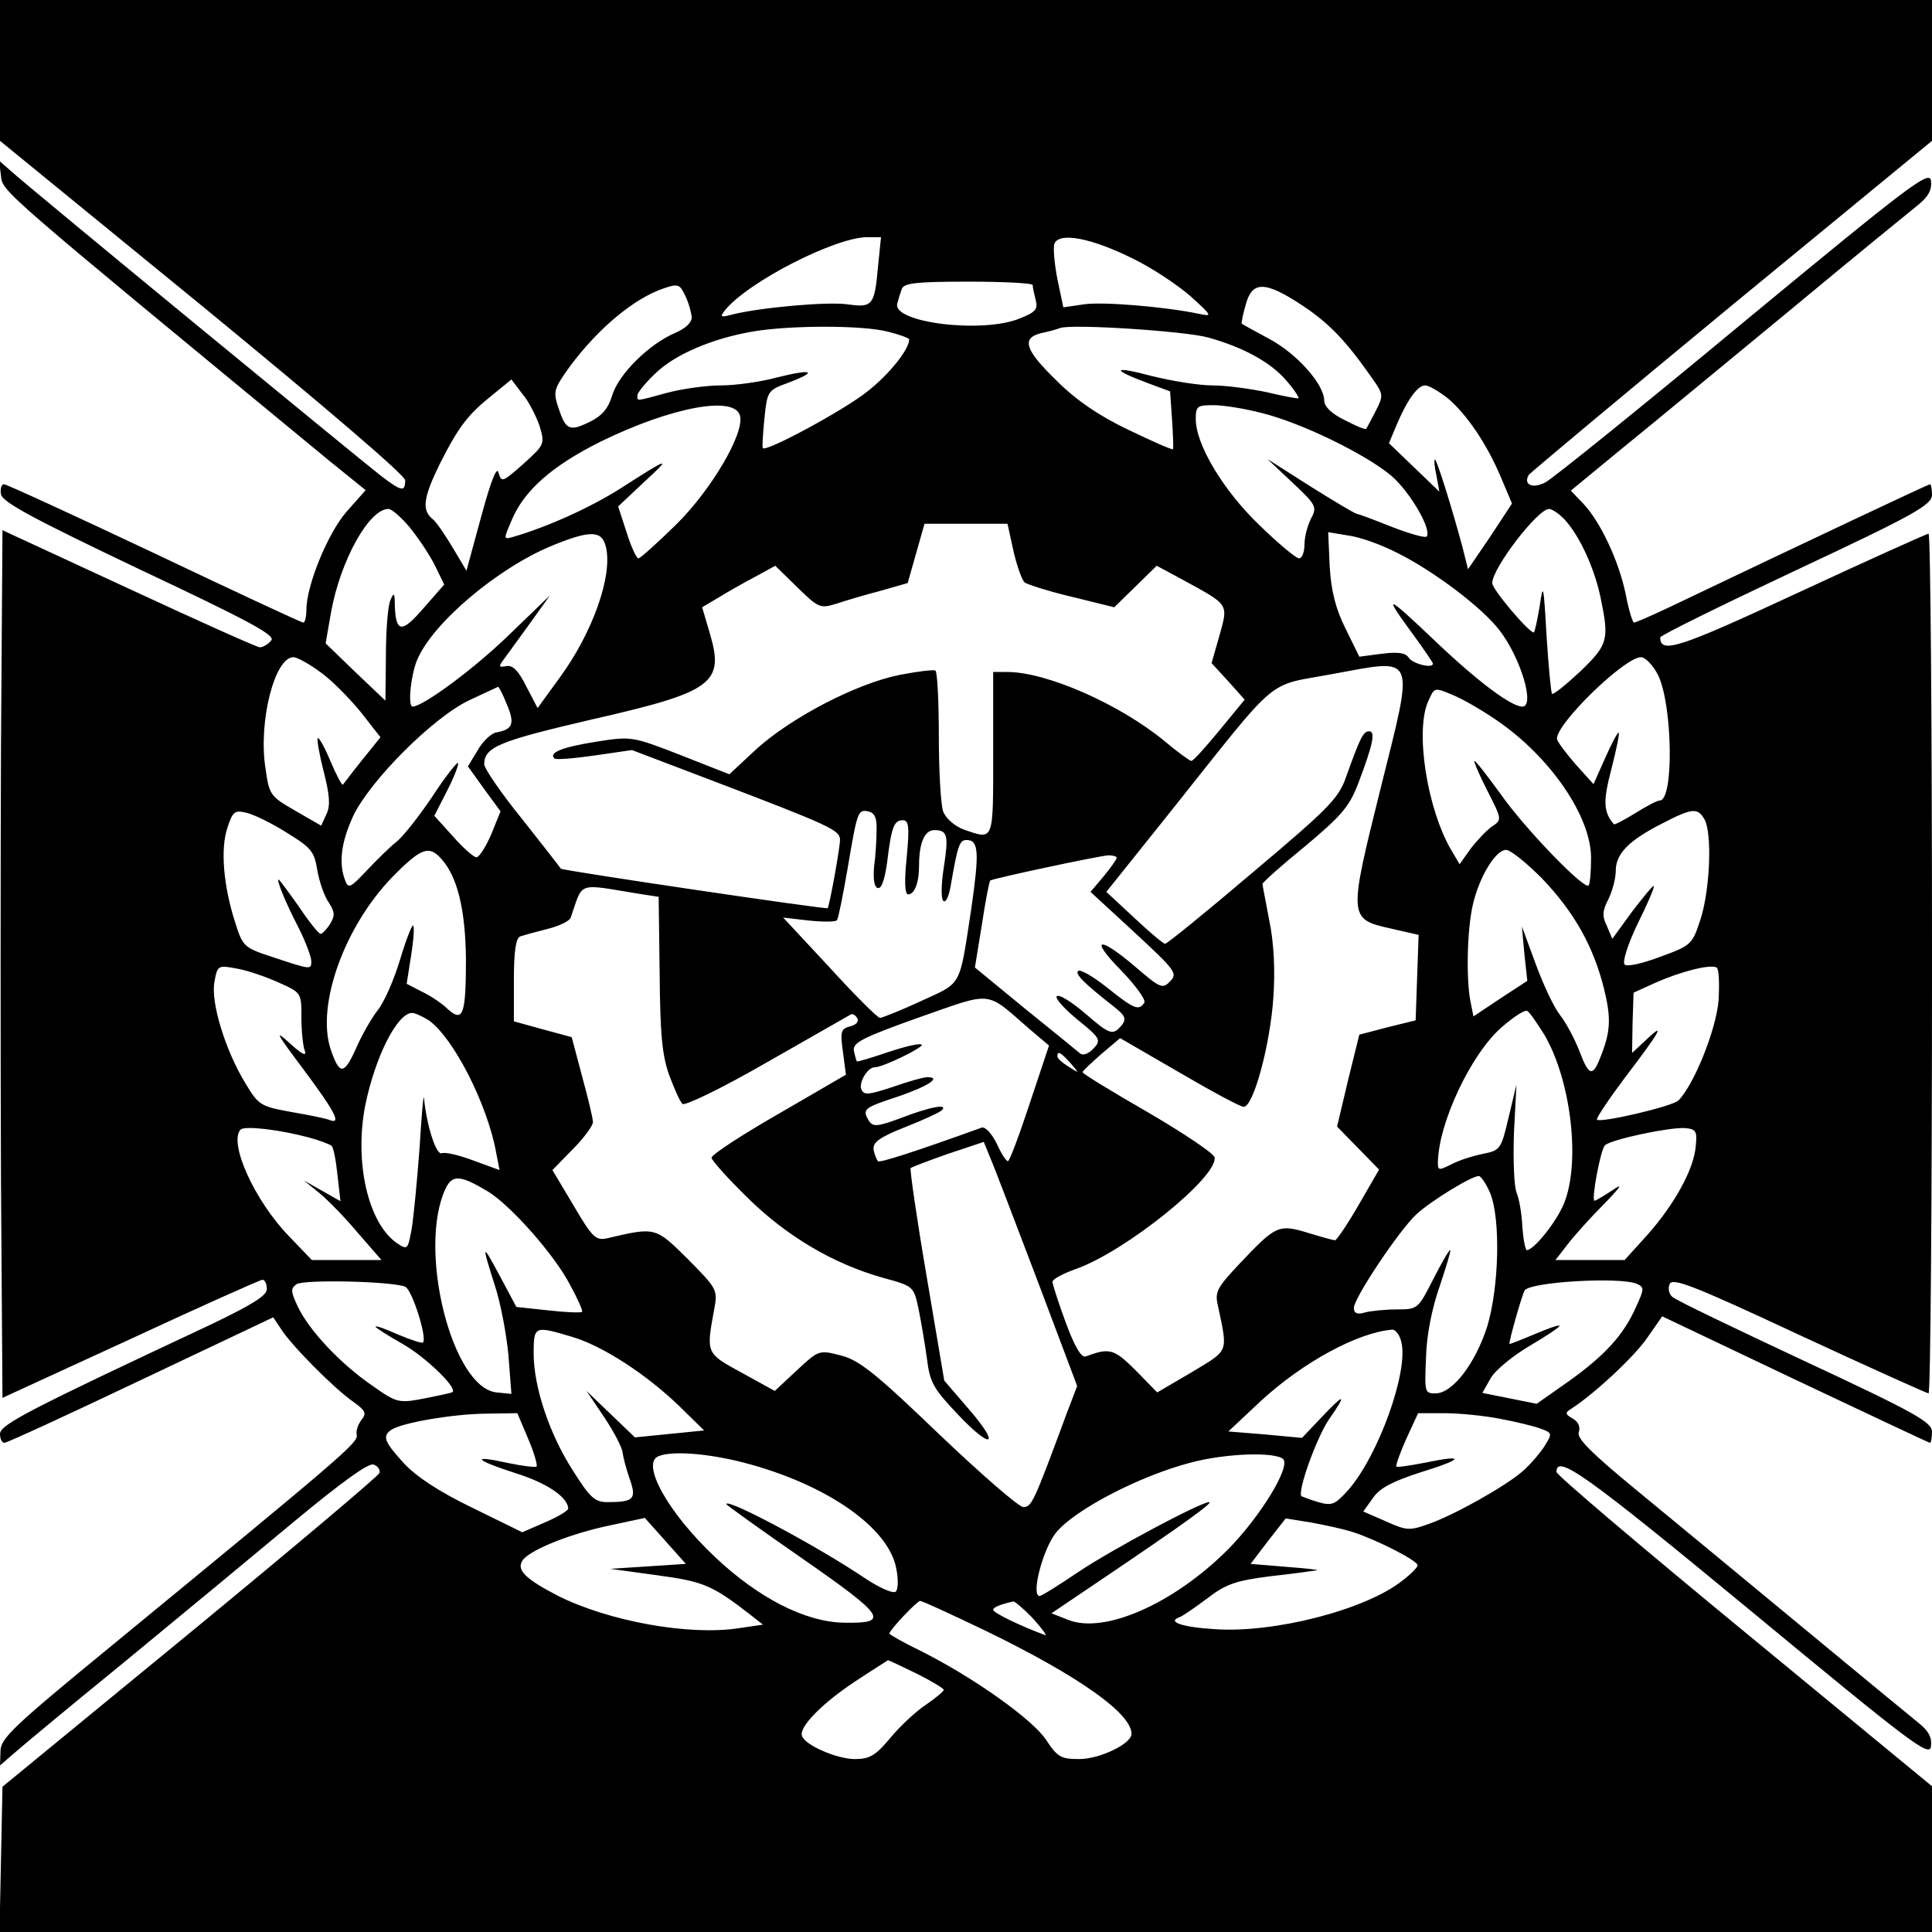 <svg version="1" xmlns="http://www.w3.org/2000/svg" width="521.333" height="521.333" viewBox="0 0 391 391"><path d="M0 14.2v14.3L41 62c25.2 20.7 41 34.2 41 35.2 0 2.4-.7 2.3-4.9-.9-4.5-3.5-71.8-58.8-74.9-61.7l-2.4-2.1.4 3.1c.3 3.2-.2 2.7 66.5 57.7l7.3 5.9-3.9 4.4c-3.8 4.4-8.1 14.9-8.1 19.9 0 1.4-.3 2.5-.6 2.5-.4 0-13.9-6.3-30.1-14C15 104.3 1.3 98 .8 98s-.8.9-.6 2c.2 1.6 6.6 5 28 15.2 22.5 10.6 27.6 13.4 26.7 14.4-.6.8-1.7 1.4-2.3 1.4-.6 0-12.6-5.4-26.6-11.9L.5 107.3l-.3 43.9C.1 175.3.1 214.8.2 239l.3 43.9L26.4 271c14.2-6.6 26.3-12 26.7-12 .5 0 .9.8.9 1.9 0 1.3-2.9 3.1-11.2 7.1C6.1 285.2 0 288.3 0 290.2c0 1 .4 1.8.9 1.8s12.9-5.7 27.6-12.7l26.8-12.7 1.6 2.4c2 3.2 10.7 12 14.6 14.7 2.5 1.8 2.7 2.3 1.7 3.6-.7.9-1.2 2.2-1 3.1.3 1.6-2.8 4.2-49.9 42.9C2.8 349.3.1 351.8.1 354.4l-.1 2.9 2.3-2c1.2-1.1 11.4-9.6 22.7-18.8 11.3-9.3 26.9-22.2 34.8-28.8 9.3-7.7 14.8-11.7 15.8-11.3.9.3 1.4 1.1 1.2 1.7-.2.6-17.4 15.1-38.3 32.3l-38 31.2-.3 14.7-.3 14.7H391v-29.5l-38-31.3c-20.9-17.2-38-31.7-38-32.3 0-3.7 5.9.5 39.2 28 32.9 27.2 36.3 29.8 36.6 27.5.2-1.8-.5-3.1-2.5-4.7-1.5-1.2-12.3-10.1-23.9-19.7-11.6-9.6-26.6-22-33.3-27.5-9-7.4-12-10.4-11.6-11.6.4-1.1-.1-2.2-1.2-2.8-1.6-.9-1.6-1.2-.3-2 4.8-3.1 12.9-10.7 15.4-14.4l3-4.3 26.9 12.8c14.8 7 27.1 12.8 27.3 12.8.2 0 .4-1 .4-2.3-.1-1.9-3.4-3.8-25.7-14.2-14.1-6.6-26.2-12.4-26.8-13-.7-.5-1-1.7-.6-2.6.5-1.4 4.7.2 26.1 10.2 14 6.5 25.8 11.8 26.3 11.9.4 0 .7-39.2.7-87 0-47.9-.3-87-.7-87-.5.1-12.3 5.4-26.3 11.9-24.3 11.3-28 12.5-28 9.1 0-.4 12.4-6.5 27.5-13.6 23.9-11.2 27.4-13.2 27.5-15.2 0-1.2-.2-2.2-.4-2.2-.3 0-22.4 10.4-53.2 25.1-3.4 1.6-6.4 2.9-6.7 2.9-.3 0-1.1-2.6-1.7-5.8-1.4-6.7-5.1-14.6-8.6-18.3l-2.5-2.6 10.2-8.4C333.8 86.3 349 73.7 362 63c13-10.8 24.9-20.5 26.4-21.7 1.9-1.6 2.6-2.9 2.4-4.7-.3-2.2-3.8.4-37.8 28.5-20.6 17.1-38.7 31.7-40.2 32.5-2.6 1.4-4.6.5-3.4-1.5.4-.5 18.8-15.9 41.1-34.3L391 28.5V0H0v14.2zm177.7 39.7c-.7 7.9-1.1 8.4-6.1 7.7-4-.6-17.4.6-23.2 2-2.6.7-2.8.6-1.6-.9 4.7-5.7 22.1-14.6 28.6-14.7h2.9l-.6 5.9zm51.7-1.5c3.9 1.9 9.1 5.4 11.6 7.6 4.4 4 4.4 4.1 1.6 3.5-6.7-1.4-19.4-2.5-23.3-1.9l-4.1.6-1.2-5.7c-.6-3.1-.9-6.3-.6-7.2 1-2.4 7.6-1.1 16 3.1zM140 64.2c0 1.1-1.3 2.3-3.4 3.2-5.2 2.2-11.4 8.3-12.7 12.6-.8 2.7-2.1 4.2-4.6 5.4-4.1 2-4.8 1.6-6.3-2.9-1.1-3.3-.9-3.8 2.3-8.3 5.8-7.8 13.1-13.9 19.2-15.9 2.7-.9 3.1-.8 4.2 1.6.7 1.4 1.2 3.4 1.3 4.3zm69-6.5c0 .5.3 1.8.6 3 .5 1.8 0 2.5-3.1 3.7-7.5 3.2-26.1.9-24.9-3 .2-.8.6-2.1.9-2.9.4-1.2 2.8-1.5 13.5-1.5 7.1 0 13 .3 13 .7zm54.7 4.2c5.5 3.7 8.8 7.2 14.1 14.8 2.2 3.1 2.2 3.4.6 6.5-.9 1.8-1.8 3.4-1.9 3.6-.2.2-2.1-.6-4.4-1.8-2.5-1.2-4.1-2.7-4.1-3.9 0-3.3-5.5-9.5-11.1-12.5-3-1.6-5.5-3-5.6-3.1-.1 0 .2-1.8.8-3.8 1.3-4.9 3.9-4.9 11.6.2zm-84.1 5.2c2.4.6 4.4 1.3 4.4 1.6 0 2-4 7-8.3 10.4-4.5 3.7-20.6 12.4-21.3 11.6-.2-.1 0-2.8.3-6 .6-5.6.6-5.7 5-7.3 6-2.3 4.7-2.8-2.5-1-3.3.9-8.4 1.6-11.3 1.6-3 0-7.9.7-10.9 1.5-6.6 1.8-6 1.7-6 .5 0-.5 1.6-2.5 3.6-4.4 4-3.9 11.6-7.1 19.7-8.5 7.6-1.3 22.2-1.3 27.3 0zm64.9 1.2c7.2 2 12.8 5.1 15.9 8.8 1.5 1.7 2.5 3.3 2.4 3.5-.2.1-3-.4-6.3-1.2-3.3-.7-8.3-1.4-11.1-1.4-2.8 0-8.3-.9-12.3-1.9-7.9-2.1-8.4-1.4-.9 1.4l4.6 1.7.4 5.7c.2 3.1.3 5.8.2 6-.2.2-4.2-1.6-9-3.9-5.9-2.8-10.6-6-14.5-9.9-6.5-6.3-7.3-8.7-3.1-9.7 1.5-.3 3.2-.8 3.7-1 2.2-.9 25.3.6 30 1.9zM109.2 86.2c1.1 3.7 1 3.8-3.3 7.7-4.2 3.7-4.4 3.8-5 1.8-.3-1.5-1.5 1.4-3.5 8.8l-3 11-2.8-4.7c-1.5-2.5-3.3-5.2-4.1-5.8-2.2-1.8-1.8-4.4 1.6-11.3 3.8-7.5 5.7-9.9 10.6-13.8l3.8-3.1 2.2 2.9c1.3 1.5 2.8 4.5 3.5 6.5zM293 80.6c3.9 3.3 8 9.4 10.8 16.1l2.2 5.2-4.4 6.7-4.5 6.6-1.1-4.4c-2.1-7.8-5.2-17.8-5.6-17.8-.2 0-.1 1.5.3 3.2l.6 3.3-5.1-4.9-5.1-4.9 1.5-3.6c2.2-5.2 4.3-8.1 5.8-8.1.8 0 2.8 1.2 4.6 2.6zm-143.2 3.7c.7 3.7-5.9 14.9-13 21.9-3.8 3.7-7.2 6.8-7.6 6.8-.4 0-1.5-2.4-2.4-5.3l-1.7-5.2 5.2-4.9c5.8-5.3 5.3-5.2-4.8 1.3-6 3.8-14.8 7.8-21.8 9.8-1.8.5-1.8.4-.2-3.3 2.5-6.1 8.2-11.1 18-16 14.5-7.1 27.5-9.5 28.3-5.1zm105.6-.7c8.1 2 21.1 8.4 26.2 12.7 3.9 3.4 8.3 11.1 7.1 12.3-.3.3-3.5-.6-7.1-2-3.5-1.4-6.7-2.6-7-2.6-.3 0-4.5-2.5-9.3-5.5l-8.8-5.6 5.1 4.8c4.8 4.5 5 4.9 3.7 7.3-.7 1.4-1.3 3.7-1.3 5.2 0 1.6-.5 2.8-1.1 2.8-.6 0-4.2-3-8-6.7-7.3-7-12.9-16.3-12.9-21.5 0-2.6.3-2.8 3.6-2.8 2 0 6.4.7 9.8 1.6zM82.9 106.7c1.7 2.1 4 5.5 5.1 7.7l1.9 3.9-4.2 4.8c-4.4 5.1-5.6 5-5.8-.6 0-2.6-.2-2.7-.9-1-.5 1.1-.9 6.1-.9 11.2l-.1 9.1-6.1-5.8-6-5.8 1.1-6.3c1.9-10.5 7.7-20.9 11.6-20.9.7 0 2.6 1.7 4.3 3.7zm233.8-1.5c3 3.3 5.9 9.6 7.2 15.6 1.8 8.7 1.6 9.6-4.1 15.1-2.9 2.7-5.5 4.8-5.7 4.5-.2-.2-.7-5.4-1.1-11.6-.6-10.6-.7-11-1.4-6.1-.5 2.9-1 5.3-1.2 5.3-1 0-8.4-8.7-8.4-10 0-3 9.2-15 11.5-15 .6 0 2.1 1 3.2 2.2zm-111.6 6.3c.7 3 1.7 5.9 2.3 6.4.6.4 4.9 1.8 9.6 2.9l8.5 2.1 4.3-4.2 4.3-4.2 5.2 2.8c9.5 5.2 9.3 4.8 7.5 11.3l-1.6 5.6 3.4 3.7 3.3 3.7-5.1 6.2c-2.8 3.4-5.3 6.2-5.7 6.2-.3 0-2.8-1.8-5.4-4-9.1-7.5-23.9-14-31.8-14H201v16.5c0 18 .2 17.5-5.9 15.4-1.9-.7-3.6-2.2-4.2-3.6-.5-1.3-.9-8.2-.9-15.3 0-7.1-.3-13.1-.7-13.3-.5-.2-3.7.2-7.3.9-8.8 1.8-21.6 8.5-28.7 14.8l-5.7 5.3-9.9-3.9c-9.8-3.8-9.9-3.8-17-2.7-6.9 1.1-9.7 2.2-8.5 3.4.3.3 3.9 0 8.1-.6l7.6-1.1 16.3 6.2c24.1 9.2 25.8 10 25.8 12 0 1.6-2.1 13.2-2.5 13.8-.2.3-53.7-7.6-54-8-.1-.2-3.6-4.7-7.8-10-4.3-5.3-7.7-10.3-7.7-11.1 0-3.5 2.9-4.7 21.8-9.1 24.6-5.6 26.9-7.3 23.8-17.6l-1.5-5.1 3.2-1.9c1.8-1.1 5.1-3 7.4-4.2l4.2-2.3 4.5 4.4c4.2 4.1 4.6 4.3 7.8 3.3 1.8-.6 5.8-1.8 8.9-2.6l5.6-1.6 1.7-6 1.7-6h16.8l1.2 5.5zm-82.5-.9c1.5 5.8-2.7 17.5-9.3 26.5l-4.5 6.2-2.3-4.4c-1.6-3.2-2.7-4.3-4-4.1-1.5.3-1.6.1-.8-1 .5-.7 2.9-4 5.3-7.3l4.3-6-8.4 8.1C96 135.3 85.6 143 83.5 143c-1 0-.4-6.2.9-9.4 3.1-7.5 16.4-18.7 27.4-23.2 7.6-3.1 10-3.1 10.8.2zm160.2 1.3c7.6 3.8 17.3 11.2 20.7 15.7 4.3 5.6 7.2 15.4 4.6 15.4-2.3 0-9.2-5.2-17.9-13.5-9.9-9.4-10.4-9.5-4-.8 2.1 2.9 3.8 5.4 3.8 5.6 0 1.1-4.2 0-4.9-1.2-.7-1-2.1-1.2-5.4-.8l-4.6.6-2.8-5.7c-2-4-2.9-7.6-3.2-12.6l-.3-6.9 4.2.7c2.3.3 6.7 1.9 9.8 3.5zM64.8 136c2.3 1.6 5.9 5.3 8.2 8.1l4 5.1-3.7 4.6c-2.1 2.6-3.8 4.9-3.9 5-.2.2-1.3-1.9-2.5-4.7-1.2-2.9-2.4-5-2.6-4.7-.2.2.3 3.2 1.2 6.7 1.2 4.7 1.4 6.9.6 8.6l-1.1 2.4-5.2-3c-5.2-3-5.3-3.2-6.1-8.8-1.4-9.4 1.9-22.3 5.7-22.3.7 0 3.1 1.3 5.4 3zm270.8.7c2.9 6.1 3.2 25.3.3 25.3-.5 0-2.8 1.2-5 2.6-2.3 1.4-4.2 2.4-4.3 2.2-2.1-2.5-2.2-4.6-.5-11.1 1-3.9 1.7-7.3 1.5-7.4-.2-.2-1.4 2.1-2.7 5l-2.4 5.4-3.7-4.1c-2-2.3-3.7-4.6-3.7-5.1-.1-3.1 13.7-16.5 17-16.5.9 0 2.5 1.7 3.5 3.7zm-56.2 22.9c-6.5 26.1-6.5 26.4 2 28.3l5.7 1.3-.3 8.6-.3 8.7-5.7 1.4-5.7 1.5-2.3 9.3-2.2 9.3 4.2 4.3 4.3 4.4-4.1 7.1c-2.3 4-4.5 7.2-4.8 7.2-.4 0-2.9-.7-5.5-1.5-5.9-1.8-6.5-1.5-13.6 6-4.8 5.1-5.3 5.9-4.6 8.8 2 9.6 2.3 8.8-5.3 13.4l-7 4.1-4.3-4.4c-4.4-4.4-5.3-4.7-10.1-2.9-.9.4-2.2-1.7-4.1-6.8-1.5-4.1-2.7-7.8-2.7-8.3 0-.5 2.2-1.7 4.8-2.6 10.1-3.6 28.8-18.7 28-22.6-.2-.8-6.3-4.9-13.5-9.1-7.3-4.2-13.2-7.8-13.2-8.1 0-.3 1.8-1.9 3.8-3.7l3.8-3.2 11.9 6.9c6.5 3.8 12.4 7 13.1 7 2 0 5.4-12.8 6-22.1.4-5.5.1-11.2-.8-15.5-.7-3.8-1.4-7.2-1.4-7.5 0-.3 3.9-3.8 8.7-7.7 7.4-6.2 8.9-8 10.7-12.7 3-7.9 3.5-10.5 2.2-10.5-1.2 0-1.8 1.2-4.7 9.3-1.5 4.3-3.6 6.4-18.8 19.2-9.4 8-17.4 14.5-17.8 14.5-.4 0-3.2-2.4-6.3-5.3l-5.6-5.2 13.2-16.5c22.3-28 18.9-25 32.6-27.6 17.1-3.1 16.6-4.5 9.7 23.2zm-176.8-17c1.6 3.8 1.2 5-2 5.6-1.1.1-2.9 1.8-3.9 3.6l-2 3.3 3.3 4.6 3.3 4.5-1.9 4.7c-1.1 2.5-2.4 4.6-3 4.6-.5 0-2.7-1.9-4.7-4.2l-3.8-4.2 2.6-5.1c1.5-2.9 2.4-5.4 2.2-5.6-.2-.2-2.6 2.8-5.2 6.8-2.7 4-5.9 8.1-7.3 9.2-1.3 1-4 3.7-6 5.8-3.2 3.4-3.7 3.7-4.3 2.1-1.4-3.5-.9-7.8 1.6-13.2 3.4-7.1 16.1-19.9 23.5-23.4 3-1.4 5.6-2.6 5.8-2.7.2 0 1 1.6 1.8 3.6zm200.2 3.1c10.9 7.4 19.2 19.5 19.2 27.9 0 2.8-.2 5.3-.5 5.6-.9.9-12.9-11.5-17.8-18.5-2.7-3.7-5-6.7-5.3-6.7-.2 0 .9 2.7 2.6 6 3 5.9 3 5.9.9 7.3-1.1.8-3 2.8-4.3 4.5l-2.2 3.1-1.6-2.7c-5-8.4-7.5-24.5-4.7-30.4 1.2-2.7 1.2-2.7 4.8-1.2 2 .8 6 3.1 8.9 5.1zM58 168.5c4.9 3 5.6 3.8 6.2 7.5.4 2.4 1.4 5.3 2.3 6.6 1.3 2 1.3 2.7.3 4.4-.7 1.1-1.6 2-1.9 2-.4 0-2.4-2.5-4.4-5.5-2.1-3-4-5.5-4.1-5.5-.5 0 1.3 4.5 4.1 9.9 1.4 2.8 2.5 5.8 2.5 6.6 0 1.8 0 1.8-8.1-.9-5.5-1.8-5.8-2.1-7.3-6.9-2.4-7.4-3-14.9-1.6-19.1 1.1-3.4 1.5-3.7 3.9-3.1 1.4.3 5.1 2.1 8.1 4zm119.4-.5c0 1.9-.2 5.3-.5 7.4-.2 2.4 0 4.1.7 4.3.8.3 1.4-1.6 1.9-4.9.9-7.4 1.4-8.8 3.2-8.8 1.2 0 1.4 1.2.8 7.5-.5 4.8-.4 7.5.3 7.5 1.3 0 2.2-2.4 2.2-5.8 0-4.6 1.1-7.2 3.1-7.2 2.7 0 2.9 1.1 1.9 7.6-.5 3.2-.6 6.2-.1 6.7s1.1-.8 1.5-3c1.4-8.2 1.8-9.3 3.2-9.3 2.5 0 2.6 2.5 1 13.7-2.5 16.4-1.8 15-10.2 18.9-4.1 1.9-7.9 3.4-8.3 3.4-.5 0-5.1-4.6-10.2-10.2l-9.4-10.1 5.2.6c2.9.3 5.5.3 5.7-.1.3-.5 1.2-5 2.1-10.2 2-11.8 2.1-12.2 4.2-11.8 1.3.3 1.8 1.3 1.7 3.8zm167.6-2.1c1.5 2.9 1.1 13.9-.8 20-1.7 5.2-1.8 5.4-8.1 7.7-3.7 1.4-6.8 2.1-7.3 1.6s.6-4 2.6-8.2c2-4 3.5-7.5 3.3-7.7-.2-.1-2.1 2.2-4.4 5.2l-4 5.5-1.1-2.6c-1-2-.9-3.1.3-5.4.8-1.6 1.5-4.2 1.5-5.8 0-3.4 2.6-6.1 9.5-9.6 6-3.1 7.1-3.2 8.5-.7zm-255.7 7.9c3.3 3.6 4.9 10.4 5 20.3 0 11.3-.6 12.9-3.7 10.1-1.1-1.1-3.5-2.7-5.2-3.5l-3.1-1.6.9-5.7c.5-3.1.7-5.9.4-6.1-.2-.2-1.4 2.8-2.6 6.8-1.2 4-3.2 8.7-4.6 10.4-1.3 1.7-3.3 5.2-4.4 7.8-2.4 5.3-3.3 5.3-5.1 0-2.9-8.9 2.8-24.8 12.5-34.8 5.8-5.9 7.4-6.5 9.9-3.7zm222.7 3.9c6.5 6.8 10.4 13.6 12.6 22.3 1.5 6.1 1.4 8.8-.8 14.2-1.5 3.8-2.3 3.5-4.2-1.6-1-2.5-2.7-5.7-3.9-7.2-1.2-1.5-3.4-6.2-4.9-10.3l-2.8-7.6.5 5.5.6 5.5-5.5 3.6-5.4 3.6-.6-3c-.9-4.5-.7-14.7.5-19.7 1.3-5.6 4.6-11 6.7-11 .9 0 4.1 2.6 7.2 5.7zm-86-4.1c0 .3-1.2 2-2.6 3.7l-2.7 3.2 8.9 8.2c8.3 7.7 8.8 8.3 7.2 9.9-1.5 1.6-2 1.4-7.1-3-7.4-6.3-9.3-5.8-2.8.8 2.9 3 5 5.9 4.7 6.5-1.1 1.7-2 1.4-7.5-3-2.9-2.3-5.5-3.8-5.9-3.4-.7.6 1.2 2.5 7.2 7.2 2.4 1.9 2.6 2.5 1.6 3.8-1.8 2.1-2.3 2-7.5-2.5-2.6-2.2-5.1-3.8-5.6-3.4-.5.3 1.3 2.4 4.1 4.7 4.7 3.8 4.9 4.2 3.3 5.9-.9 1-2.1 1.5-2.7 1-.6-.5-5.6-4.6-11.2-9.1l-10.1-8.3 1.4-8.6c.7-4.7 1.5-8.8 1.7-9 .5-.4 21.5-4.9 23.9-5.1.9 0 1.7.2 1.7.5zm-96.6 7.3l3.9.6.2 15.5c.1 12.3.5 16.5 1.9 20.5 1 2.7 2.2 5.4 2.7 5.9.4.5 7.9-3.1 17.1-8.4 9-5.1 16.6-9.5 17-9.7.4-.2 1 .2 1.3.8.4.6-.2 1.3-1.4 1.6-1.9.5-2.1 1-1.5 5.2l.6 4.6-13.6 7.9c-7.5 4.3-13.6 8.3-13.6 8.9 0 .5 3.3 4.2 7.3 8.1 7.9 7.8 17.4 13.4 27.4 16.2 6.2 1.7 6.2 1.7 7.2 6.3.5 2.5 1.3 7.1 1.7 10.1.6 4.9 1.4 6.1 6.2 11.2 7 7.4 8.8 6.5 2.2-1.1l-4.9-5.7-3.6-21.3c-2-11.7-3.4-21.5-3.2-21.7.2-.2 3.6-1.5 7.6-2.9l7.2-2.4 1.3 3.2c.8 1.8 5 12.9 9.5 24.7l8.1 21.5-2.1 5.5c-6.7 18.1-7.1 19-8.8 19-.9 0-8.6-6.7-17.1-14.8-12.9-12.4-16.2-15-19.9-15.9-4.3-1.1-4.4-1.1-8.8 3l-4.5 4.2-6.7-3.7c-7.2-3.9-7.2-3.9-5.6-12.6.8-4.2.7-4.3-5.3-10.4-6.6-6.5-6.5-6.5-16.3-4.2-2.3.5-3-.1-6.8-6.6l-4.3-7.2 4.1-4.2c2.3-2.3 4.1-4.8 4.1-5.5 0-.8-1-4.9-2.2-9.3l-2.1-7.9-5.9-1.6-5.8-1.6v-8.4c0-5.8.4-8.5 1.3-8.8.6-.2 3.1-.9 5.5-1.5s4.5-1.6 4.7-2.3c2.6-7.4 1-6.9 13.9-4.8zm-73.1 17.9c4.7 2.1 4.7 2.1 4.7 7.1 0 2.7.3 5.8.7 6.8.4 1.2-.7.6-3.2-1.7-3.1-2.8-2.5-1.8 2.9 5.4 6.7 9 7.8 11.3 5.1 10.2-.8-.3-4.3-1-7.8-1.6-6-1.1-6.4-1.4-9-5.7-4.1-6.7-7.1-16.5-6.3-20.6.6-3.3.7-3.4 4.4-2.7 2 .3 5.8 1.6 8.5 2.8zm291.5 3.7c-.5 5.9-4.9 16.9-8.1 20.2-1.2 1.2-15.7 4.6-16.5 3.9-.2-.3 2.3-4 5.5-8.3 7.4-9.7 8.4-11.6 4.6-8l-3 2.8.1-6.1.2-6.1 4.4-2c5.2-2.3 11.1-3.8 12.4-3.1.5.3.6 3.3.4 6.7zm-139.4 5.8l3.9 3.3-3.9 11.7c-2.1 6.4-4.1 11.7-4.4 11.7-.4 0-1.4-1.6-2.3-3.6-1-2-2.3-3.4-3-3.2-13.3 4.8-20.7 7.2-21 6.8-.3-.3-.7-1.3-.9-2.3-.2-1.5 1.1-2.5 6.4-4.6 3.6-1.4 7-3 7.4-3.4 1.4-1.4-2.4-.7-8.1 1.5-4.8 1.8-5.8 1.9-6.6.7-1.5-2.4-1.1-2.7 5.6-4.9 6.2-2.1 9.2-4 6.2-4-.8 0-4 .9-7.1 2-4.9 1.6-5.8 1.7-6.3.4-.5-1.4 1.3-4.4 2.7-4.4 1.8 0 10.4-4.3 9.5-4.6-.6-.3-3.7.5-7 1.6-3.2 1.1-5.9 1.9-6.1 1.8-.1-.2-.4-1.2-.6-2.2-.2-1.6 1.7-2.6 13.2-6.7 15.2-5.3 13.3-5.5 22.4 2.4zm104.2 1.2c5.4 9.3 7.3 25.9 3.9 34.1-1.5 3.7-6.1 9.4-7.5 9.4-.3 0-.7-2.1-.9-4.6-.1-2.5-.6-5.7-1.2-7.1-.5-1.4-.7-6.8-.5-12.1l.5-9.7-1.6 6.7c-1.5 6.4-1.7 6.6-5.1 7.3-2 .4-4.9 1.3-6.4 2.1-2.6 1.3-2.8 1.3-2.8-.3.1-8 6.7-22 12.9-27.4 2.4-2.1 4.7-3.6 5.2-3.3.5.3 2 2.5 3.5 4.9zm-225.8-3c5 3.6 11.8 16.9 13.6 26.7l.7 3.6-5.2-1.9c-2.9-1.1-5.8-1.8-6.5-1.5-1.1.4-3-5.3-3.6-11.2-.1-.9-.5 3.7-.9 10.3-.5 6.6-1.2 13.9-1.6 16.3-.8 4.2-.8 4.2-3.1 2.7-5.7-4.1-8.5-16.2-6.3-27.7 2-9.9 6.5-18.8 9.5-18.8.6 0 2.1.7 3.4 1.5zm129.8 8.6c1.9 2.2 1.9 2.2-.3.8-1.3-.8-2.3-1.7-2.3-2.1 0-1.2.6-.9 2.6 1.3zM62.5 230.2c2.2.6 4.3 1.4 4.6 1.7.4.3.9 3 1.2 5.9l.6 5.3-3.7-2.1-3.7-2.1 3.2 2.6c1.8 1.5 5.3 5.1 7.8 8.1l4.7 5.4H63.1l-4.6-4.8c-7-7.2-12.3-19-9.8-21.6.9-.8 7.8 0 13.8 1.6zm280.7 1.6c-.3 4.7-4.3 11.9-9.7 18l-4.7 5.2h-14l2.4-3.1c1.3-1.7 4.6-5.4 7.3-8.1 3.6-3.7 4.1-4.5 1.8-2.9-1.7 1.1-3.3 2.1-3.6 2.1-.7 0 1.2-10.3 2.1-11.2 1.2-1.2 13.1-3.7 16.2-3.5 2.2.2 2.5.6 2.2 3.5zm-244.5 9.3c4.6 2.8 13.4 12.7 16.6 18.8 1.6 2.9 2.7 5.4 2.5 5.6-.2.2-3.3.1-6.8-.3l-6.5-.7-3.2-6c-3.8-7.1-3.9-7-1.2 1.5 1.2 3.6 2.4 10 2.8 14.3l.6 7.8-3-.3c-9-.9-16-28.8-10.4-41.1 1.4-3 2.9-3 8.6.4zm202.9.4c2.1 5.2 1.8 18.9-.6 26.9-2.4 7.5-7 13.6-10.5 13.6-2.2 0-2.2-.3-1.9-7.3.1-4.4 1.2-10 2.8-14.5 1.3-3.9 2.3-7.2 2.1-7.2-.3 0-1.8 2.7-3.5 6-3 5.9-3.1 6-7.3 6-2.3 0-5.2.3-6.4.6-1.6.5-2.3.2-2.3-.9 0-2 9.1-15.6 12.6-18.9 2.9-2.7 11.2-7.8 12.7-7.8.4 0 1.5 1.6 2.3 3.5zM82 260.4c1.4.6 4.5 10.4 3.6 11.3-.2.2-2.4-.5-5-1.6-2.5-1.1-4.6-1.9-4.6-1.6 0 .2 2.5 1.8 5.5 3.5 4.6 2.6 11 8.8 10.1 9.7-.1.2-2.7.7-5.6 1.3-5.3 1-5.6 1-10.7-2.6-6.4-4.4-12.7-11.1-15-15.9-1.5-3.2-1.5-3.7-.3-4.6 1.5-1 19.2-.6 22 .5zm249.2-.6c1.6.7 1.6 1-.1 4.7-2.5 5.7-6.4 9.9-13.7 15.1l-6.4 4.5-5.5-1.1-5.5-1.1 1.7-3c1-1.7 4.6-4.6 8-6.6 3.4-2 6.1-3.8 5.9-4-.2-.2-2.4.6-5 1.7s-4.9 2-5.1 2c-.3 0 2.6-10.3 3.1-10.9 1.5-1.7 19.1-2.7 22.6-1.3zm-215.6 10.7c6.3 1.8 15.3 7.7 21.9 14.1l5 4.9-7 .7-7 .7-4.9-4.7-4.9-4.7 3.7 5.5c2 3 3.6 6.2 3.6 7 .1.8.7 3.2 1.4 5.2 1.5 4.2.9 4.8-4.5 4.8-2.5 0-3.5-.9-6.9-6.3-4.8-7.4-8-17-8-23.8 0-5.6.2-5.6 7.6-3.4zm168 1.1c1.5 5.9-4.6 22.9-10.7 29.9-2.7 3-3.3 3.3-6.1 2.5-1.7-.5-3.2-1.1-3.4-1.2-.9-.9 3.1-12 5.6-15.6 3.7-5.3 3.2-5.4-1.7-.2l-3.8 4-7.5-.7-7.4-.6 6.6-6.2c8.5-7.8 19.5-13.8 26.5-14.4.7-.1 1.6 1.1 1.9 2.5zm-176.7 19.6c1.2 2.8 1.9 5.3 1.7 5.6-.3.2-2.8-.1-5.7-.7-7.7-1.7-7-.7 1.3 2 6.5 2 10.7 4.9 10.8 7.2 0 .4-2.1 1.7-4.7 2.8l-4.6 2-10.2-5c-6.8-3.3-11.3-6.3-13.8-9-4-4.4-4.4-5.5-2.4-6.8 2.3-1.4 12.2-3.1 18.8-3.2l6.6-.1 2.2 5.2zm196.5-4.1c3.2.6 7 1.5 8.3 2 2.5.9 2.5 1 .8 3.7-1 1.5-2.9 3.7-4.4 5-3.6 3.1-13.8 8.8-18.9 10.6-3.9 1.4-4.5 1.4-8.7-.5l-4.6-2 2-2.8c1.4-2 4-3.3 9.5-5.1 8.8-2.7 9.3-3.7 1.1-2-3.1.6-5.8 1-5.9.8-.2-.1.7-2.7 2-5.6l2.4-5.2h5.3c2.9 0 8 .5 11.1 1.1zM150.5 296c16.6 4.3 29.4 13.1 30.9 21.5.4 2 .4 4.1-.1 4.6s-3.2-.7-6.1-2.6c-9.6-6.5-28.2-16.4-28.2-15.1 0 .2 7 5.2 15.5 11.1 16.8 11.7 17.7 13.1 8.1 12.9-7.7-.2-17.1-5-25.8-13.2-9.6-9-15.2-19.1-11.5-20.5 2.7-1.1 9.8-.6 17.2 1.3zm109.2-.7c1.5 1.6-4.6 11.6-11.2 18.3-11 11-25.1 17.2-32.4 14.2l-3.3-1.3 11.4-7.7c15.1-10.2 21.5-14.8 20.5-14.8-1.7 0-19.7 9.6-26.4 14.1-4 2.7-7.5 4.9-7.9 4.9-1.8 0 .6-9.4 3.3-12.8 3.7-4.6 16.9-11.5 27.3-14.2 7.1-1.9 17.1-2.2 18.7-.7zM131.2 317l-7.7.5 9.5 1.3c9.4 1.3 11 1.9 19 8.1l2.4 1.9-4.8.7c-10.1 1.6-26.4-1.4-36.6-6.5-6.8-3.5-8.7-5.4-7.1-7.4 1.8-2.1 9.8-5.3 17.6-6.9l7-1.5 4.2 4.7 4.1 4.6-7.6.5zm142.7-6.9c4.9 1.6 13.1 5.8 13 6.7 0 .4-1.4 1.8-3.1 3.1-7.4 5.9-26.1 10.7-38.1 9.8-6.5-.4-9.6-1.5-7-2.4.6-.2 3.2-2 5.6-3.8 3.8-2.9 5.7-3.6 12.8-4.5 4.6-.5 8.8-1.1 9.4-1.2.5-.1-2.2-.4-6.2-.7l-7.2-.6 3.5-4.6 3.6-4.6 5 .8c2.7.5 6.6 1.3 8.7 2zm-74.3 20c18.9 9.2 29.4 16.7 29.4 20.8 0 2-6.4 5.1-10.6 5.1-3.7 0-4.4-.4-6.7-3.9-2.8-4.2-14.8-12.7-25.4-18-3.5-1.7-6.3-3.3-6.3-3.5 0-.7 5.5-6.5 6.2-6.6.5 0 6.5 2.8 13.4 6.1zm9.5-2.5c1.8 2 2.9 3.5 2.4 3.3-4.7-1.7-10.5-4.5-10.5-5.1 0-.5 1.4-1.1 4.1-1.7.3 0 2.1 1.5 4 3.5zm-23.6 11.1c3 1.5 5.5 3 5.5 3.3 0 .3-1.6 1.6-3.6 3-2 1.3-5.3 4.4-7.2 6.7-3 3.6-4.2 4.3-7.2 4.3-3.6 0-10.1-2.8-10.7-4.7-.6-1.8 4-6.5 10.6-10.9 3.6-2.4 6.7-4.3 6.8-4.4.2 0 2.7 1.2 5.8 2.7z"/></svg>